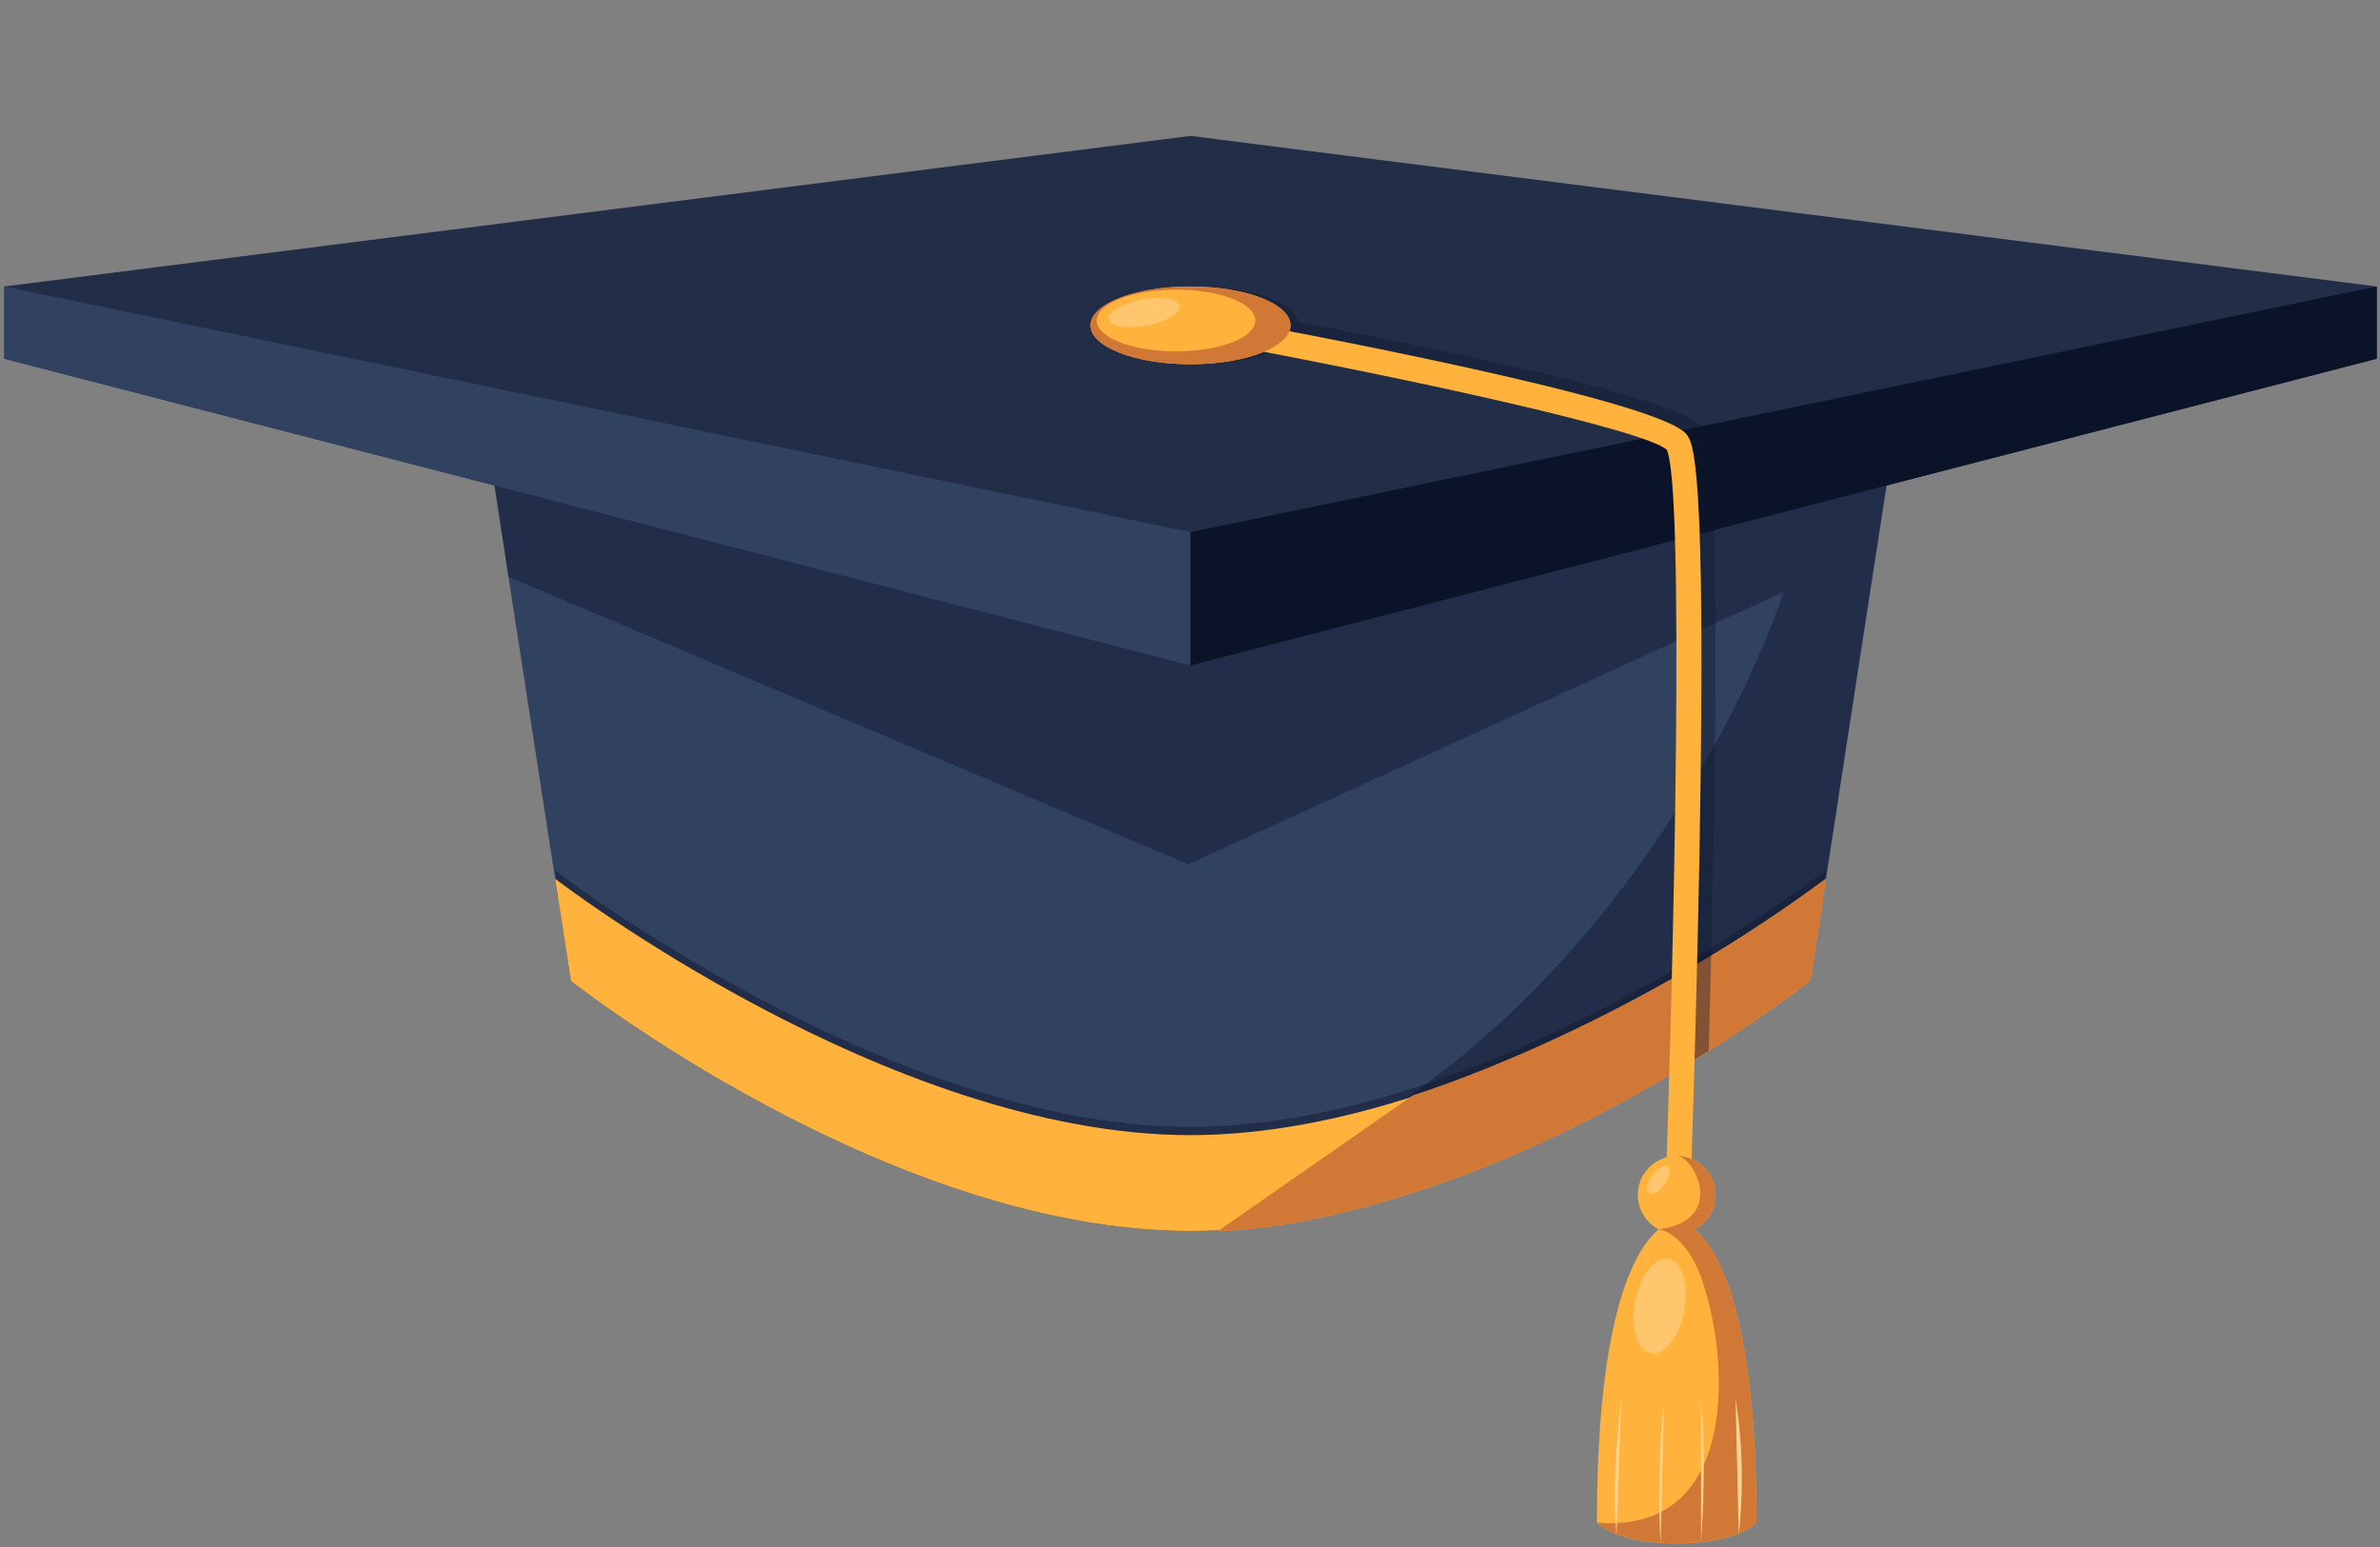 <?xml version="1.0" encoding="utf-8"?>
<!-- Generator: Adobe Illustrator 16.0.0, SVG Export Plug-In . SVG Version: 6.00 Build 0)  -->
<!DOCTYPE svg PUBLIC "-//W3C//DTD SVG 1.1//EN" "http://www.w3.org/Graphics/SVG/1.1/DTD/svg11.dtd">
<svg version="1.1" id="圖層_1" xmlns="http://www.w3.org/2000/svg" xmlns:xlink="http://www.w3.org/1999/xlink" x="0px" y="0px"
	 width="298.271px" height="193.919px" viewBox="0 0 298.271 193.919" enable-background="new 0 0 298.271 193.919"
	 xml:space="preserve">
<rect x="0" y="0" width="298.271" height="193.919" fill="#808080" stroke="none"/>
<g>
	<path fill="#314260" d="M149.2,74.199L61.11,55.398l10.443,67.54c0,0,39.711,31.332,77.646,31.332
		c37.936,0,77.646-31.332,77.646-31.332l10.444-67.54L149.2,74.199z"/>
	<path opacity="0.45" fill="#11182E" d="M149.2,141.217c-37.935,0-79.625-32.13-79.626-32.131l1.979,12.808
		c0,0,39.711,31.332,77.646,31.332c37.936,0,77.646-31.332,77.646-31.332l1.979-12.808
		C228.826,109.087,187.135,141.217,149.2,141.217z"/>
	<path fill="#FFB33C" d="M149.2,142.262c-37.935,0-79.625-32.132-79.626-32.132l1.979,12.808c0,0,39.711,31.332,77.646,31.332
		c37.936,0,77.646-31.332,77.646-31.332l1.979-12.808C228.826,110.13,187.135,142.262,149.2,142.262z"/>
	<path fill="#FF953E" d="M152.664,154.281c0,0,31.861,0.296,74.183-31.343c0.523-2.596,1.979-12.808,1.979-12.808
		c-26.095,19.414-51.722,27.131-51.722,27.131"/>
	<g>
		<defs>
			<path id="SVGID_1_" d="M149.2,74.199L61.11,55.398l10.443,67.54c0,0,39.711,31.332,77.646,31.332
				c37.936,0,77.646-31.332,77.646-31.332l10.444-67.54L149.2,74.199z"/>
		</defs>
		<clipPath id="SVGID_2_">
			<use xlink:href="#SVGID_1_"  overflow="visible"/>
		</clipPath>
		<path opacity="0.45" clip-path="url(#SVGID_2_)" fill="#11182E" d="M60.692,51.918l3.03,20.367l85.198,36.032l74.613-34.117
			c0,0-12.49,39.265-47.369,63.458c0,0,25.232-7.421,52.69-27.533c4.305-28.646,8.015-52.319,8.015-52.319L60.692,51.918z"/>
	</g>
	<polygon fill="#222D48" points="149.2,17.031 0.534,35.904 0.534,44.956 149.2,83.4 297.866,44.956 297.866,35.904 	"/>
	<polygon fill="#314260" points="0.534,35.904 0.534,44.956 149.2,83.4 149.2,66.69 	"/>
	<polygon fill="#0A1327" points="297.866,35.904 297.866,44.956 149.2,83.4 149.2,66.69 	"/>
	<path opacity="0.76" fill="#11182E" d="M162.303,41.643c-5.274-1.02-9.811-1.858-12.822-2.406l-0.562,3.082
		c3.318,0.604,6.67,1.23,10.004,1.87C160.647,43.506,161.849,42.625,162.303,41.643z"/>
	<path fill="#D17837" d="M152.664,154.281c0,0,31.861,0.296,74.183-31.343c0.523-2.596,1.979-12.808,1.979-12.808
		c-26.095,19.414-51.722,27.131-51.722,27.131"/>
	<g>
		<g>
			<g>
				<defs>
					<path id="SVGID_3_" d="M297.866,35.904L149.2,17.031L0.534,35.904v9.052l61.417,15.882l9.603,62.101
						c0,0,39.711,31.332,77.646,31.332c37.936,0,77.646-31.332,77.646-31.332l9.603-62.101l61.417-15.882V35.904z"/>
				</defs>
				<clipPath id="SVGID_4_">
					<use xlink:href="#SVGID_3_"  overflow="visible"/>
				</clipPath>
				<path opacity="0.4" clip-path="url(#SVGID_4_)" fill="#11182E" d="M213.095,53.355c-2.836-3.417-31.851-9.458-50.38-13.018
					c-0.573-2.485-5.934-4.434-12.47-4.434c-6.918,0-12.527,2.182-12.527,4.874c0,2.692,5.609,4.874,12.527,4.874
					c4.63,0,8.663-0.979,10.832-2.433c24.17,4.648,47.295,9.969,49.571,12.103c2.205,4.612,0.975,62.371-0.324,97.848l3.131,0.116
					c0.008-0.238,0.873-23.965,1.301-47.899C215.634,56.413,213.918,54.347,213.095,53.355z"/>
			</g>
			<path fill="#FFB33C" d="M211.691,154.328l-3.132-0.114c1.3-35.478,2.531-93.237,0.325-97.848
				c-2.603-2.44-32.453-9.045-59.965-14.047l0.562-3.082c13.611,2.474,58.294,10.878,61.85,15.163
				c0.825,0.993,2.54,3.058,1.662,52.03C212.563,130.364,211.699,154.091,211.691,154.328z"/>
		</g>
		<g>
			<circle fill="#FFB33C" cx="210.126" cy="149.745" r="4.874"/>
			<path fill="#FFB33C" d="M210.126,152.965c0,0-9.997,0-9.997,37.859c0,0,2.343,2.612,9.997,2.612c7.653,0,9.996-2.612,9.996-2.612
				C220.123,152.965,210.126,152.965,210.126,152.965z"/>
			<g>
				<defs>
					<path id="SVGID_5_" d="M212.359,154.053c1.563-0.812,2.641-2.427,2.641-4.308c0-2.692-2.182-4.874-4.874-4.874
						c-2.692,0-4.875,2.182-4.875,4.874c0,1.881,1.079,3.496,2.641,4.308c-2.946,2.457-7.762,10.488-7.762,36.771
						c0,0,2.343,2.612,9.997,2.612c7.653,0,9.996-2.612,9.996-2.612C220.123,164.541,215.305,156.51,212.359,154.053z"/>
				</defs>
				<clipPath id="SVGID_6_">
					<use xlink:href="#SVGID_5_"  overflow="visible"/>
				</clipPath>
				<path clip-path="url(#SVGID_6_)" fill="#D17837" d="M207.85,137.56c0,0,0.066,7.311,2.276,7.311c2.209,0,6.34,8.095-2.234,9.182
					c0,0,3.395,0.411,5.462,6.484c3.446,10.125,4.557,31.748-13.224,30.288l3.194,10.133l28.374-1.715l-1.74-51.935L207.85,137.56z"
					/>
			</g>
			<g>
				<path fill="#FFD38F" d="M202.586,192.316c0,0-0.769-5.975,0.605-16.96"/>
				<path fill="#FFD38F" d="M208.101,193.416c0,0-0.531-9.005,0.445-18.06"/>
				<path fill="#FFD38F" d="M213.186,193.249c0,0,0.756-9.751,0-17.893"/>
				<path fill="#FFD38F" d="M217.911,192.285c0,0,1.078-8.398-0.409-16.929"/>
			</g>
		</g>
	</g>
	<ellipse fill="#FFB33C" cx="149.2" cy="40.777" rx="12.528" ry="4.874"/>
	<ellipse fill="#D17837" cx="149.2" cy="40.777" rx="12.528" ry="4.874"/>
	<ellipse fill="#FFB33C" cx="147.391" cy="40.169" rx="9.935" ry="3.866"/>
	
		<ellipse transform="matrix(0.982 -0.19 0.19 0.982 -4.838 27.871)" opacity="0.25" fill="#FFFFFF" cx="143.355" cy="39.237" rx="4.52" ry="1.662"/>
	
		<ellipse transform="matrix(0.56 -0.828 0.828 0.56 -31.076 237.233)" opacity="0.25" fill="#FFFFFF" cx="207.948" cy="147.891" rx="2.043" ry="0.954"/>
	
		<ellipse transform="matrix(0.182 -0.983 0.983 0.182 9.192 338.488)" opacity="0.25" fill="#FFFFFF" cx="208.135" cy="163.717" rx="6.01" ry="3.139"/>
</g>
</svg>
